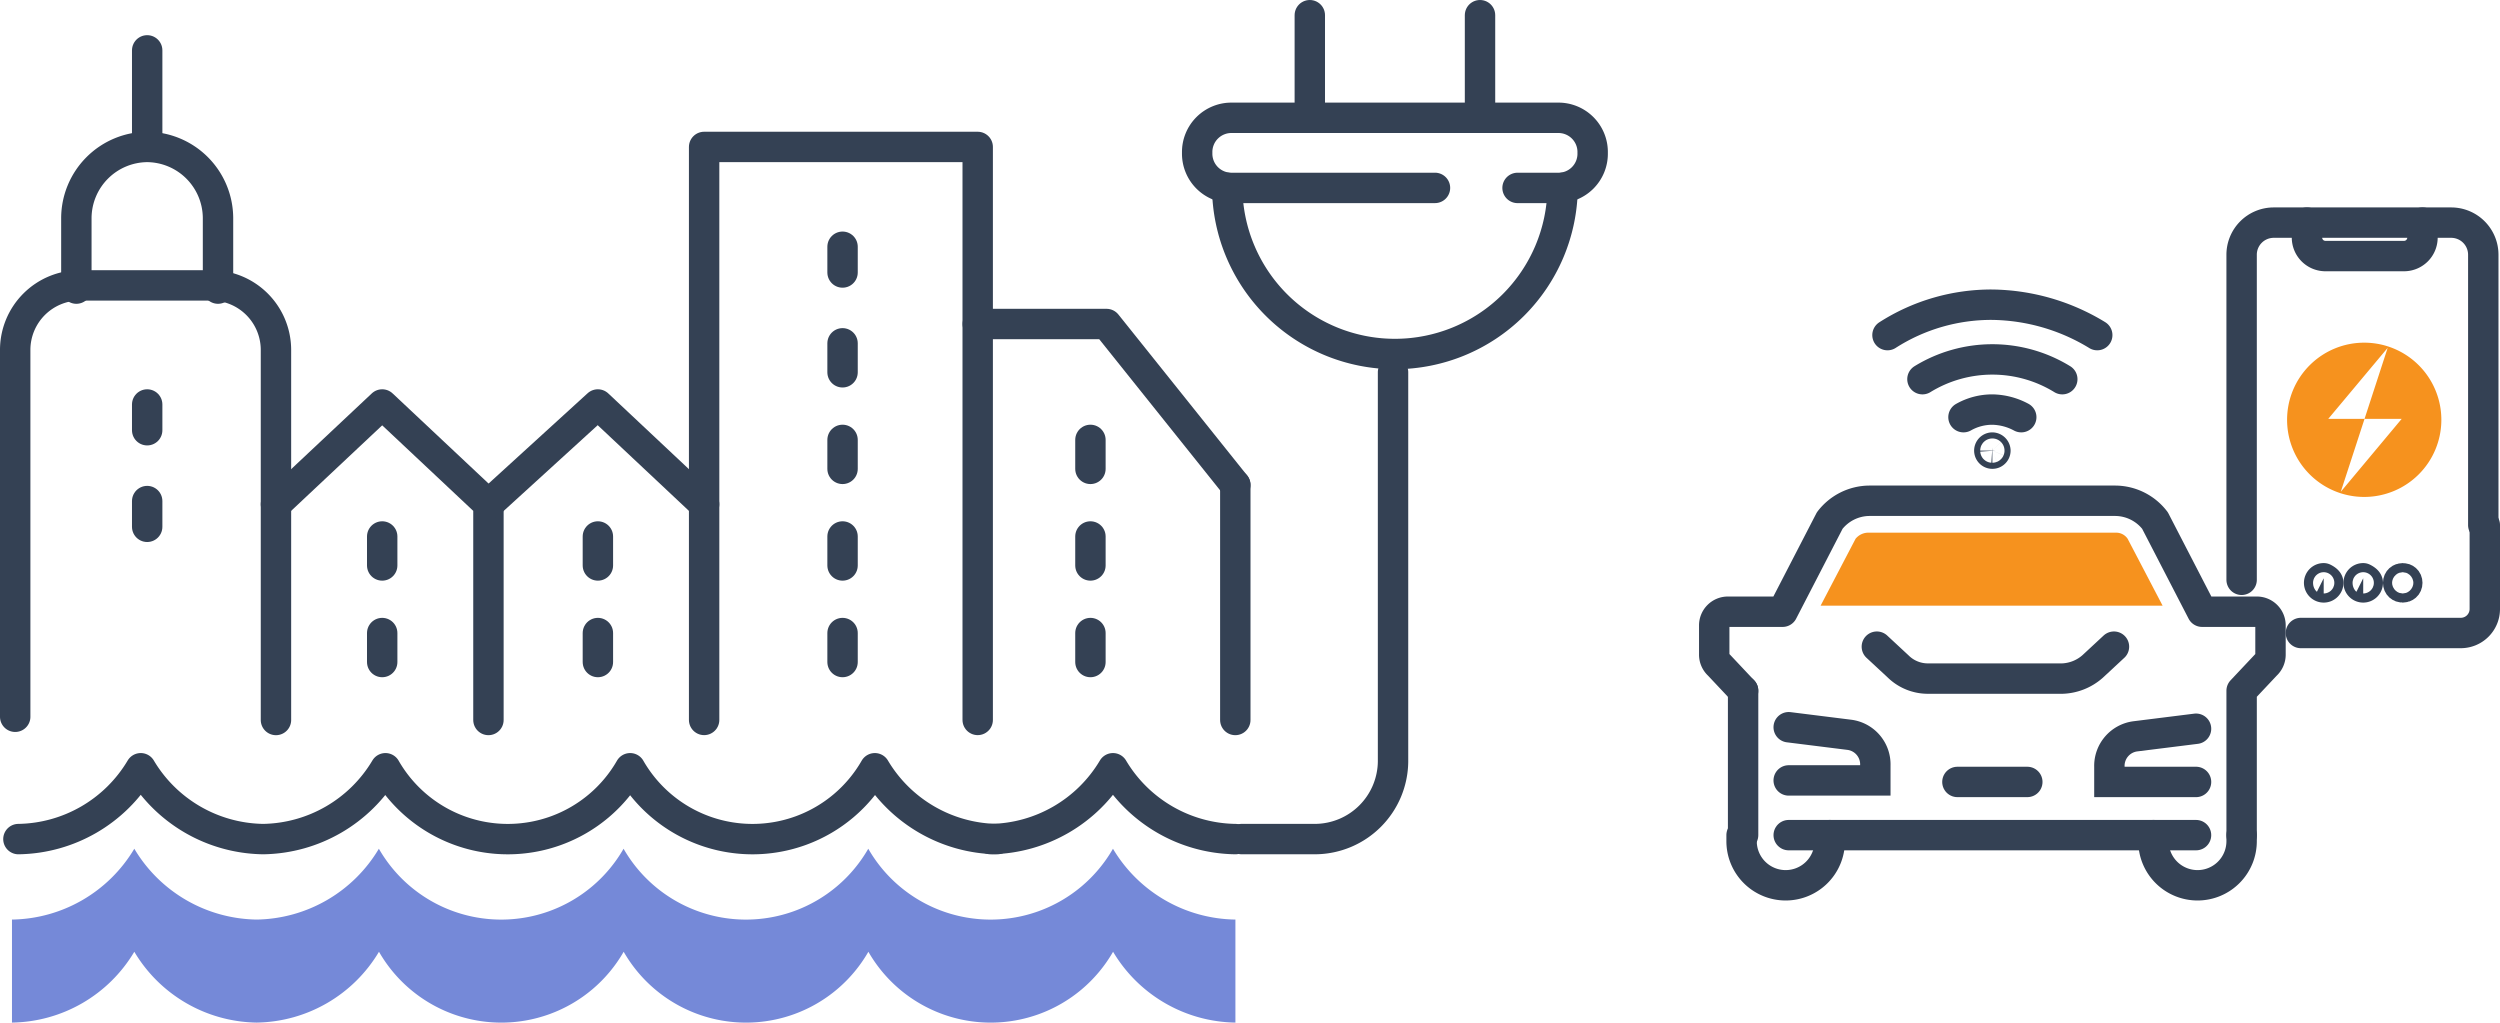 <svg xmlns="http://www.w3.org/2000/svg" width="164.488" height="67.281" viewBox="0 0 164.488 67.281"><g transform="translate(-743.212 -1004.352)"><g transform="translate(743.6 985.203)"><g transform="translate(78.381 20.149)"><path d="M48.555,22.6V48.229a5.154,5.154,0,0,1-5.083,5.083H38.6" transform="translate(-35.669 0.895)" fill="none" stroke="#344154" stroke-linecap="round" stroke-linejoin="round" stroke-miterlimit="10" stroke-width="2"/><path d="M56.867,24.4a11.034,11.034,0,0,1-22.067,0" transform="translate(-32.824 -13.037)" fill="none" stroke="#344154" stroke-linecap="round" stroke-linejoin="round" stroke-miterlimit="10" stroke-width="2"/><path d="M49.245,26.211H35.906A2.251,2.251,0,0,1,33.6,23.906h0A2.251,2.251,0,0,1,35.906,21.6H57.314a2.251,2.251,0,0,1,2.306,2.306h0a2.251,2.251,0,0,1-2.306,2.306H54.679" transform="translate(-33.6 -14.848)" fill="none" stroke="#344154" stroke-linecap="round" stroke-linejoin="round" stroke-miterlimit="10" stroke-width="2"/><line y1="6.587" transform="translate(7.41)" stroke-width="2" stroke="#344154" stroke-linecap="round" stroke-linejoin="round" stroke-miterlimit="10" fill="none"/><line y1="6.587" transform="translate(18.609)" stroke-width="2" stroke="#344154" stroke-linecap="round" stroke-linejoin="round" stroke-miterlimit="10" fill="none"/></g><g transform="translate(0.612 22.463)"><line y1="15.462" transform="translate(80.277 28.595)" stroke-width="2" stroke="#344154" stroke-linecap="round" stroke-linejoin="round" stroke-miterlimit="10" fill="none"/><path d="M17.657,48.495V24.136A4.249,4.249,0,0,0,13.421,19.9H4.736A4.249,4.249,0,0,0,.5,24.136V48.283" transform="translate(-0.5 -4.438)" fill="none" stroke="#344154" stroke-linecap="round" stroke-linejoin="round" stroke-miterlimit="10" stroke-width="2"/><path d="M2.4,24.92V20.26A4.7,4.7,0,0,1,7.06,15.6h0a4.7,4.7,0,0,1,4.66,4.66v4.66" transform="translate(1.624 -9.246)" fill="none" stroke="#344154" stroke-linecap="round" stroke-linejoin="round" stroke-miterlimit="10" stroke-width="2"/><line y1="6.143" transform="translate(8.684)" stroke-width="2" stroke="#344154" stroke-linecap="round" stroke-linejoin="round" stroke-miterlimit="10" fill="none"/><path d="M22.58,44.358V30.166L15.59,23.6,8.6,30.166" transform="translate(8.557 -0.301)" fill="none" stroke="#344154" stroke-linecap="round" stroke-linejoin="round" stroke-miterlimit="10" stroke-width="2"/><path d="M29.391,30.166,22.4,23.6l-7.2,6.566" transform="translate(15.936 -0.301)" fill="none" stroke="#344154" stroke-linecap="round" stroke-linejoin="round" stroke-miterlimit="10" stroke-width="2"/><path d="M21.9,53.3V15.6h18V53.3" transform="translate(23.428 -9.246)" fill="none" stroke="#344154" stroke-linecap="round" stroke-linejoin="round" stroke-miterlimit="10" stroke-width="2"/><path d="M47.345,31.691,38.872,21.1H30.4" transform="translate(32.932 -3.096)" fill="none" stroke="#344154" stroke-linecap="round" stroke-linejoin="round" stroke-miterlimit="10" stroke-width="2"/><line y2="1.694" transform="translate(8.684 23.299)" stroke-width="2" stroke="#344154" stroke-linecap="round" stroke-linejoin="round" stroke-miterlimit="10" fill="none"/><line y2="1.694" transform="translate(8.684 29.654)" stroke-width="2" stroke="#344154" stroke-linecap="round" stroke-linejoin="round" stroke-miterlimit="10" fill="none"/><line y2="1.906" transform="translate(54.436 25.629)" stroke-width="2" stroke="#344154" stroke-linecap="round" stroke-linejoin="round" stroke-miterlimit="10" fill="none"/><line y2="1.906" transform="translate(54.436 31.984)" stroke-width="2" stroke="#344154" stroke-linecap="round" stroke-linejoin="round" stroke-miterlimit="10" fill="none"/><line y2="1.906" transform="translate(54.436 38.338)" stroke-width="2" stroke="#344154" stroke-linecap="round" stroke-linejoin="round" stroke-miterlimit="10" fill="none"/><line y2="1.906" transform="translate(24.147 31.984)" stroke-width="2" stroke="#344154" stroke-linecap="round" stroke-linejoin="round" stroke-miterlimit="10" fill="none"/><line y2="1.906" transform="translate(24.147 38.338)" stroke-width="2" stroke="#344154" stroke-linecap="round" stroke-linejoin="round" stroke-miterlimit="10" fill="none"/><line y2="1.906" transform="translate(38.338 31.984)" stroke-width="2" stroke="#344154" stroke-linecap="round" stroke-linejoin="round" stroke-miterlimit="10" fill="none"/><line y2="1.906" transform="translate(38.338 38.338)" stroke-width="2" stroke="#344154" stroke-linecap="round" stroke-linejoin="round" stroke-miterlimit="10" fill="none"/><line y2="1.906" transform="translate(70.745 31.984)" stroke-width="2" stroke="#344154" stroke-linecap="round" stroke-linejoin="round" stroke-miterlimit="10" fill="none"/><line y2="1.906" transform="translate(70.745 25.629)" stroke-width="2" stroke="#344154" stroke-linecap="round" stroke-linejoin="round" stroke-miterlimit="10" fill="none"/><line y2="1.906" transform="translate(70.745 38.338)" stroke-width="2" stroke="#344154" stroke-linecap="round" stroke-linejoin="round" stroke-miterlimit="10" fill="none"/><line y2="1.694" transform="translate(54.436 12.921)" stroke-width="2" stroke="#344154" stroke-linecap="round" stroke-linejoin="round" stroke-miterlimit="10" fill="none"/><line y2="1.906" transform="translate(54.436 19.275)" stroke-width="2" stroke="#344154" stroke-linecap="round" stroke-linejoin="round" stroke-miterlimit="10" fill="none"/></g><g transform="translate(0.4 69.697)"><path d="M.6,39.56A9.527,9.527,0,0,0,8.649,34.9,9.527,9.527,0,0,0,16.7,39.56a9.527,9.527,0,0,0,8.049-4.66,9.281,9.281,0,0,0,16.1,0,9.281,9.281,0,0,0,16.1,0,9.527,9.527,0,0,0,8.049,4.66" transform="translate(-0.176 -34.9)" fill="none" stroke="#344154" stroke-linecap="round" stroke-linejoin="round" stroke-miterlimit="10" stroke-width="2"/><path d="M30.8,39.56a9.527,9.527,0,0,0,8.049-4.66A9.527,9.527,0,0,0,46.9,39.56" transform="translate(33.591 -34.9)" fill="none" stroke="#344154" stroke-linecap="round" stroke-linejoin="round" stroke-miterlimit="10" stroke-width="2"/><path d="M72.84,37.4a9.281,9.281,0,0,1-16.1,0,9.281,9.281,0,0,1-16.1,0,9.281,9.281,0,0,1-16.1,0A9.527,9.527,0,0,1,16.5,42.06,9.527,9.527,0,0,1,8.449,37.4,9.527,9.527,0,0,1,.4,42.06v6.778a9.527,9.527,0,0,0,8.049-4.66,9.527,9.527,0,0,0,8.049,4.66,9.527,9.527,0,0,0,8.049-4.66,9.281,9.281,0,0,0,16.1,0,9.281,9.281,0,0,0,16.1,0,9.281,9.281,0,0,0,16.1,0,9.527,9.527,0,0,0,8.049,4.66V42.06A9.527,9.527,0,0,1,72.84,37.4Z" transform="translate(-0.4 -32.105)" fill="#7589d8"/></g></g><g transform="translate(855.4 1018.4)"><path d="M14.3,10.9a8.788,8.788,0,0,1,9.2,0" fill="none" stroke="#344154" stroke-linecap="round" stroke-linejoin="round" stroke-miterlimit="10" stroke-width="2"/><path d="M12,8a12.654,12.654,0,0,1,6.9-2,13.557,13.557,0,0,1,6.9,2" fill="none" stroke="#344154" stroke-linecap="round" stroke-linejoin="round" stroke-miterlimit="10" stroke-width="2"/><path d="M17,13.4a3.83,3.83,0,0,1,1.9-.5,4.136,4.136,0,0,1,1.9.5" fill="none" stroke="#344154" stroke-linecap="round" stroke-linejoin="round" stroke-miterlimit="10" stroke-width="2"/><path d="M19.1,15.6a.2.2,0,1,1-.2-.2A.215.215,0,0,1,19.1,15.6Z" fill="none" stroke="#344154" stroke-linecap="round" stroke-linejoin="round" stroke-miterlimit="10" stroke-width="2"/><path d="M35.3,24.1V2.7A2.112,2.112,0,0,1,37.4.6H49.1a2.112,2.112,0,0,1,2.1,2.1V20.5" fill="none" stroke="#344154" stroke-linecap="round" stroke-miterlimit="10" stroke-width="2"/><path d="M51.3,20.5V26a1.58,1.58,0,0,1-1.6,1.6H39.2" fill="none" stroke="#344154" stroke-linecap="round" stroke-miterlimit="10" stroke-width="2"/><path d="M39.6.6v1a1.216,1.216,0,0,0,1.2,1.2H46a1.216,1.216,0,0,0,1.2-1.2V.6" fill="none" stroke="#344154" stroke-linecap="round" stroke-miterlimit="10" stroke-width="2"/><path d="M41,24.3a.3.3,0,1,1-.3-.3Q41,24.15,41,24.3Z" fill="none" stroke="#344154" stroke-linecap="round" stroke-linejoin="round" stroke-miterlimit="10" stroke-width="2"/><path d="M43.6,24.3a.3.3,0,1,1-.3-.3Q43.6,24.15,43.6,24.3Z" fill="none" stroke="#344154" stroke-linecap="round" stroke-linejoin="round" stroke-miterlimit="10" stroke-width="2"/><circle cx="0.3" cy="0.3" r="0.3" transform="translate(45.6 24)" fill="none" stroke="#344154" stroke-linecap="round" stroke-linejoin="round" stroke-miterlimit="10" stroke-width="2"/><path d="M26.9,28.5l-1.4,1.3a3.176,3.176,0,0,1-2,.8H14.7a2.792,2.792,0,0,1-2-.8l-1.4-1.3" fill="none" stroke="#344154" stroke-linecap="round" stroke-linejoin="round" stroke-miterlimit="10" stroke-width="2"/><path d="M32.3,37.4H26.6v-1a1.96,1.96,0,0,1,1.7-2l4-.5" fill="none" stroke="#344154" stroke-linecap="round" stroke-miterlimit="10" stroke-width="2"/><path d="M5.5,33.8l4,.5a1.96,1.96,0,0,1,1.7,2v1H5.5" fill="none" stroke="#344154" stroke-linecap="round" stroke-miterlimit="10" stroke-width="2"/><line y2="9.5" transform="translate(2.5 31.4)" stroke-width="2" stroke="#344154" stroke-linecap="round" stroke-linejoin="round" stroke-miterlimit="10" fill="none"/><path d="M2.5,31.4.9,29.7A.908.908,0,0,1,.6,29V27.1a.9.9,0,0,1,.9-.9H5.1l3.1-6a3.317,3.317,0,0,1,2.6-1.3H27a3.317,3.317,0,0,1,2.6,1.3l3.1,6h3.6a.9.9,0,0,1,.9.9V29a.908.908,0,0,1-.3.7l-1.6,1.7v9.5" fill="none" stroke="#344154" stroke-linecap="round" stroke-linejoin="round" stroke-miterlimit="10" stroke-width="2"/><path d="M29.5,40.9v.4a2.9,2.9,0,0,0,2.9,2.9h0a2.9,2.9,0,0,0,2.9-2.9v-.4" fill="none" stroke="#344154" stroke-linecap="round" stroke-linejoin="round" stroke-miterlimit="10" stroke-width="2"/><path d="M8.2,40.9v.4a2.9,2.9,0,0,1-2.9,2.9h0a2.9,2.9,0,0,1-2.9-2.9v-.4" fill="none" stroke="#344154" stroke-linecap="round" stroke-linejoin="round" stroke-miterlimit="10" stroke-width="2"/><path d="M32.3,40.9H5.5" fill="none" stroke="#344154" stroke-linecap="round" stroke-linejoin="round" stroke-miterlimit="10" stroke-width="2"/><line x2="4.6" transform="translate(16.6 37.4)" stroke-width="2" stroke="#344154" stroke-linecap="round" stroke-linejoin="round" stroke-miterlimit="10" fill="none"/><path d="M27,21H10.8a1.086,1.086,0,0,0-.9.4L7.6,25.8H30.1l-2.3-4.4A.909.909,0,0,0,27,21Z" fill="#f6921e"/><path d="M165.28,233.981a5.075,5.075,0,1,0,5.075,5.075A5.075,5.075,0,0,0,165.28,233.981Zm-1.543,9.812,1.565-4.8h-2.387l3.909-4.672-1.522,4.672h2.445Z" transform="translate(-121.914 -225.483)" fill="#f6921e"/></g></g></svg>
